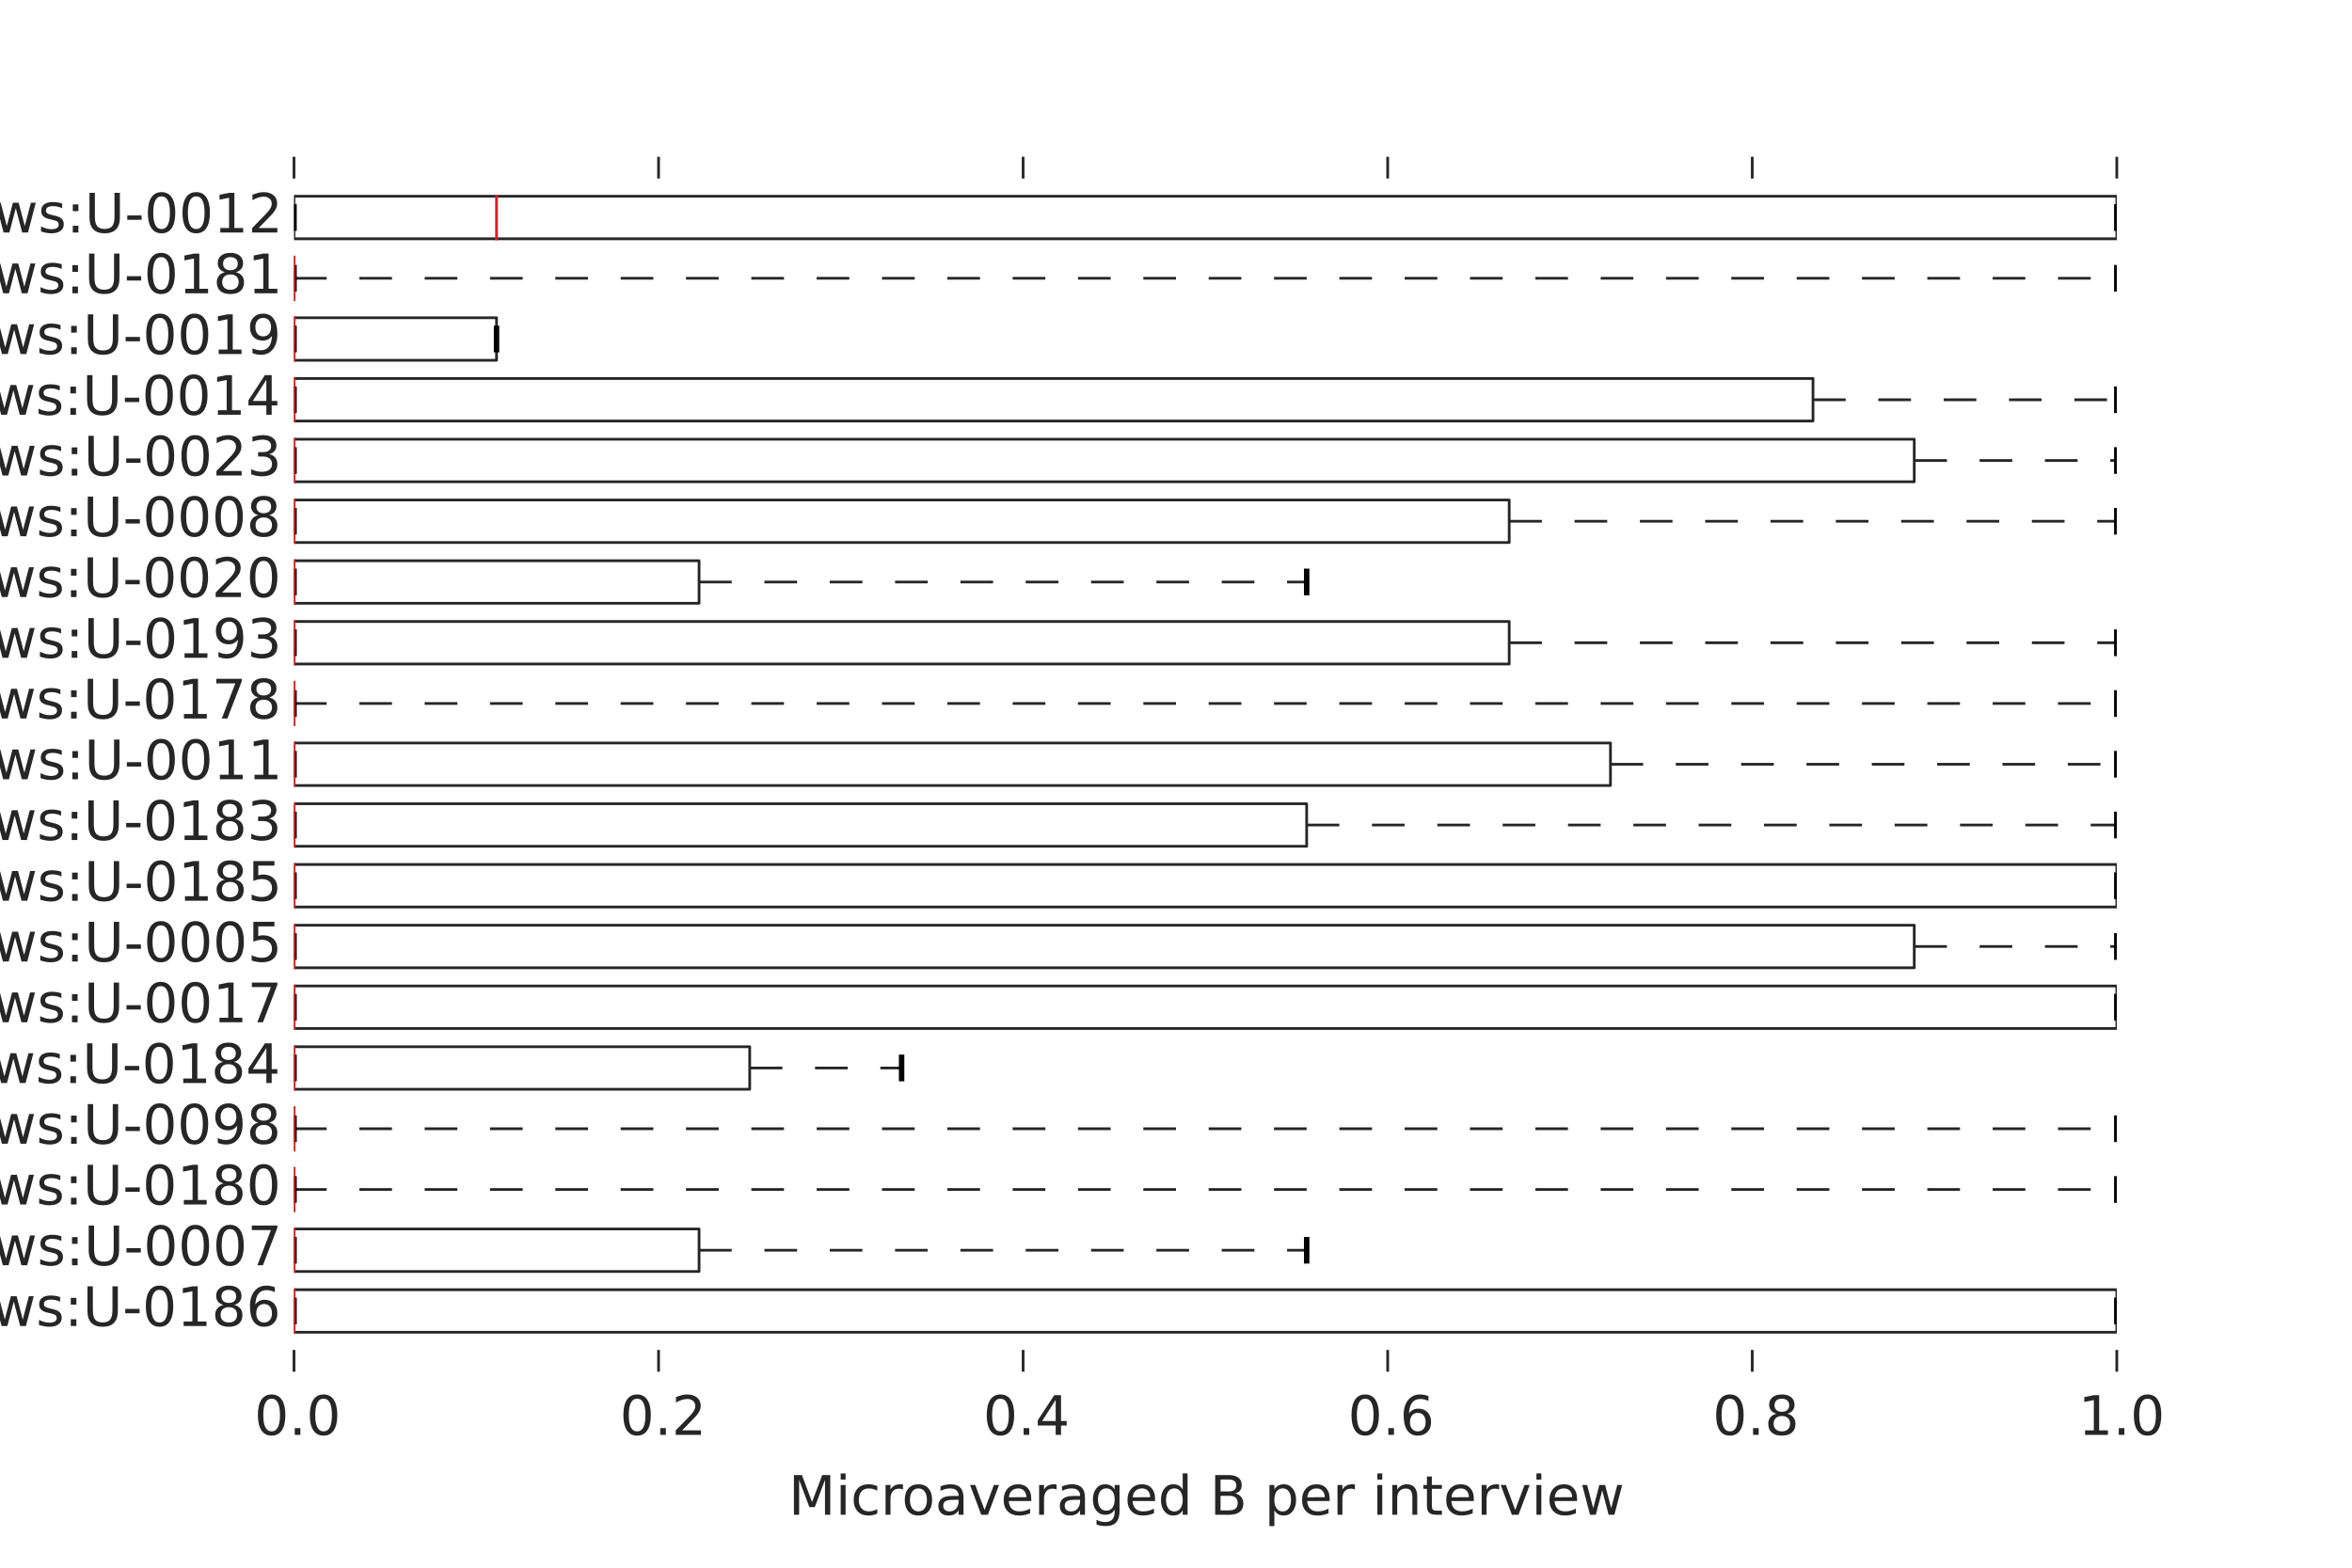 <?xml version="1.0" encoding="utf-8" standalone="no"?>
<!DOCTYPE svg PUBLIC "-//W3C//DTD SVG 1.1//EN"
  "http://www.w3.org/Graphics/SVG/1.1/DTD/svg11.dtd">
<!-- Created with matplotlib (http://matplotlib.org/) -->
<svg height="288pt" version="1.1" viewBox="0 0 432 288" width="432pt" xmlns="http://www.w3.org/2000/svg" xmlns:xlink="http://www.w3.org/1999/xlink">
 <defs>
  <style type="text/css">
*{stroke-linecap:butt;stroke-linejoin:round;}
  </style>
 </defs>
 <g id="figure_1">
  <g id="patch_1">
   <path d="
M0 288
L432 288
L432 0
L0 0
z
" style="fill:#ffffff;"/>
  </g>
  <g id="axes_1">
   <g id="patch_2">
    <path d="
M54 252
L388.8 252
L388.8 28.8
L54 28.8
z
" style="fill:#ffffff;"/>
   </g>
   <g id="line2d_1">
    <path clip-path="url(#p124b8dd147)" d="
M54 244.746
L54 236.934
L388.8 236.934
L388.8 244.746
L54 244.746" style="fill:none;stroke:#262626;stroke-linecap:square;stroke-width:0.5;"/>
   </g>
   <g id="line2d_2">
    <path clip-path="url(#p124b8dd147)" d="
M54 240.84
L54 240.84" style="fill:none;stroke:#262626;stroke-dasharray:6,6;stroke-dashoffset:0.0;stroke-width:0.5;"/>
   </g>
   <g id="line2d_3">
    <path clip-path="url(#p124b8dd147)" d="
M388.8 240.84
L388.8 240.84" style="fill:none;stroke:#262626;stroke-dasharray:6,6;stroke-dashoffset:0.0;stroke-width:0.5;"/>
   </g>
   <g id="line2d_4">
    <path clip-path="url(#p124b8dd147)" d="
M54 242.793
L54 238.887" style="fill:none;stroke:#000000;stroke-linecap:square;"/>
   </g>
   <g id="line2d_5">
    <path clip-path="url(#p124b8dd147)" d="
M388.8 242.793
L388.8 238.887" style="fill:none;stroke:#000000;stroke-linecap:square;"/>
   </g>
   <g id="line2d_6">
    <path clip-path="url(#p124b8dd147)" d="
M54 244.746
L54 236.934" style="fill:none;stroke:#e41a1c;stroke-linecap:square;stroke-width:0.5;"/>
   </g>
   <g id="line2d_7">
    <path clip-path="url(#p124b8dd147)" d="
M54 233.586
L54 225.774
L128.4 225.774
L128.4 233.586
L54 233.586" style="fill:none;stroke:#262626;stroke-linecap:square;stroke-width:0.5;"/>
   </g>
   <g id="line2d_8">
    <path clip-path="url(#p124b8dd147)" d="
M54 229.68
L54 229.68" style="fill:none;stroke:#262626;stroke-dasharray:6,6;stroke-dashoffset:0.0;stroke-width:0.5;"/>
   </g>
   <g id="line2d_9">
    <path clip-path="url(#p124b8dd147)" d="
M128.4 229.68
L240 229.68" style="fill:none;stroke:#262626;stroke-dasharray:6,6;stroke-dashoffset:0.0;stroke-width:0.5;"/>
   </g>
   <g id="line2d_10">
    <path clip-path="url(#p124b8dd147)" d="
M54 231.633
L54 227.727" style="fill:none;stroke:#000000;stroke-linecap:square;"/>
   </g>
   <g id="line2d_11">
    <path clip-path="url(#p124b8dd147)" d="
M240 231.633
L240 227.727" style="fill:none;stroke:#000000;stroke-linecap:square;"/>
   </g>
   <g id="line2d_12">
    <path clip-path="url(#p124b8dd147)" d="
M54 233.586
L54 225.774" style="fill:none;stroke:#e41a1c;stroke-linecap:square;stroke-width:0.5;"/>
   </g>
   <g id="line2d_13">
    <path clip-path="url(#p124b8dd147)" d="
M54 222.426
L54 214.614
L54 214.614
L54 222.426
L54 222.426" style="fill:none;stroke:#262626;stroke-linecap:square;stroke-width:0.5;"/>
   </g>
   <g id="line2d_14">
    <path clip-path="url(#p124b8dd147)" d="
M54 218.52
L54 218.52" style="fill:none;stroke:#262626;stroke-dasharray:6,6;stroke-dashoffset:0.0;stroke-width:0.5;"/>
   </g>
   <g id="line2d_15">
    <path clip-path="url(#p124b8dd147)" d="
M54 218.52
L388.8 218.52" style="fill:none;stroke:#262626;stroke-dasharray:6,6;stroke-dashoffset:0.0;stroke-width:0.5;"/>
   </g>
   <g id="line2d_16">
    <path clip-path="url(#p124b8dd147)" d="
M54 220.473
L54 216.567" style="fill:none;stroke:#000000;stroke-linecap:square;"/>
   </g>
   <g id="line2d_17">
    <path clip-path="url(#p124b8dd147)" d="
M388.8 220.473
L388.8 216.567" style="fill:none;stroke:#000000;stroke-linecap:square;"/>
   </g>
   <g id="line2d_18">
    <path clip-path="url(#p124b8dd147)" d="
M54 222.426
L54 214.614" style="fill:none;stroke:#e41a1c;stroke-linecap:square;stroke-width:0.5;"/>
   </g>
   <g id="line2d_19">
    <path clip-path="url(#p124b8dd147)" d="
M54 211.266
L54 203.454
L54 203.454
L54 211.266
L54 211.266" style="fill:none;stroke:#262626;stroke-linecap:square;stroke-width:0.5;"/>
   </g>
   <g id="line2d_20">
    <path clip-path="url(#p124b8dd147)" d="
M54 207.36
L54 207.36" style="fill:none;stroke:#262626;stroke-dasharray:6,6;stroke-dashoffset:0.0;stroke-width:0.5;"/>
   </g>
   <g id="line2d_21">
    <path clip-path="url(#p124b8dd147)" d="
M54 207.36
L388.8 207.36" style="fill:none;stroke:#262626;stroke-dasharray:6,6;stroke-dashoffset:0.0;stroke-width:0.5;"/>
   </g>
   <g id="line2d_22">
    <path clip-path="url(#p124b8dd147)" d="
M54 209.313
L54 205.407" style="fill:none;stroke:#000000;stroke-linecap:square;"/>
   </g>
   <g id="line2d_23">
    <path clip-path="url(#p124b8dd147)" d="
M388.8 209.313
L388.8 205.407" style="fill:none;stroke:#000000;stroke-linecap:square;"/>
   </g>
   <g id="line2d_24">
    <path clip-path="url(#p124b8dd147)" d="
M54 211.266
L54 203.454" style="fill:none;stroke:#e41a1c;stroke-linecap:square;stroke-width:0.5;"/>
   </g>
   <g id="line2d_25">
    <path clip-path="url(#p124b8dd147)" d="
M54 200.106
L54 192.294
L137.7 192.294
L137.7 200.106
L54 200.106" style="fill:none;stroke:#262626;stroke-linecap:square;stroke-width:0.5;"/>
   </g>
   <g id="line2d_26">
    <path clip-path="url(#p124b8dd147)" d="
M54 196.2
L54 196.2" style="fill:none;stroke:#262626;stroke-dasharray:6,6;stroke-dashoffset:0.0;stroke-width:0.5;"/>
   </g>
   <g id="line2d_27">
    <path clip-path="url(#p124b8dd147)" d="
M137.7 196.2
L165.6 196.2" style="fill:none;stroke:#262626;stroke-dasharray:6,6;stroke-dashoffset:0.0;stroke-width:0.5;"/>
   </g>
   <g id="line2d_28">
    <path clip-path="url(#p124b8dd147)" d="
M54 198.153
L54 194.247" style="fill:none;stroke:#000000;stroke-linecap:square;"/>
   </g>
   <g id="line2d_29">
    <path clip-path="url(#p124b8dd147)" d="
M165.6 198.153
L165.6 194.247" style="fill:none;stroke:#000000;stroke-linecap:square;"/>
   </g>
   <g id="line2d_30">
    <path clip-path="url(#p124b8dd147)" d="
M54 200.106
L54 192.294" style="fill:none;stroke:#e41a1c;stroke-linecap:square;stroke-width:0.5;"/>
   </g>
   <g id="line2d_31">
    <path clip-path="url(#p124b8dd147)" d="
M54 188.946
L54 181.134
L388.8 181.134
L388.8 188.946
L54 188.946" style="fill:none;stroke:#262626;stroke-linecap:square;stroke-width:0.5;"/>
   </g>
   <g id="line2d_32">
    <path clip-path="url(#p124b8dd147)" d="
M54 185.04
L54 185.04" style="fill:none;stroke:#262626;stroke-dasharray:6,6;stroke-dashoffset:0.0;stroke-width:0.5;"/>
   </g>
   <g id="line2d_33">
    <path clip-path="url(#p124b8dd147)" d="
M388.8 185.04
L388.8 185.04" style="fill:none;stroke:#262626;stroke-dasharray:6,6;stroke-dashoffset:0.0;stroke-width:0.5;"/>
   </g>
   <g id="line2d_34">
    <path clip-path="url(#p124b8dd147)" d="
M54 186.993
L54 183.087" style="fill:none;stroke:#000000;stroke-linecap:square;"/>
   </g>
   <g id="line2d_35">
    <path clip-path="url(#p124b8dd147)" d="
M388.8 186.993
L388.8 183.087" style="fill:none;stroke:#000000;stroke-linecap:square;"/>
   </g>
   <g id="line2d_36">
    <path clip-path="url(#p124b8dd147)" d="
M54 188.946
L54 181.134" style="fill:none;stroke:#e41a1c;stroke-linecap:square;stroke-width:0.5;"/>
   </g>
   <g id="line2d_37">
    <path clip-path="url(#p124b8dd147)" d="
M54 177.786
L54 169.974
L351.6 169.974
L351.6 177.786
L54 177.786" style="fill:none;stroke:#262626;stroke-linecap:square;stroke-width:0.5;"/>
   </g>
   <g id="line2d_38">
    <path clip-path="url(#p124b8dd147)" d="
M54 173.88
L54 173.88" style="fill:none;stroke:#262626;stroke-dasharray:6,6;stroke-dashoffset:0.0;stroke-width:0.5;"/>
   </g>
   <g id="line2d_39">
    <path clip-path="url(#p124b8dd147)" d="
M351.6 173.88
L388.8 173.88" style="fill:none;stroke:#262626;stroke-dasharray:6,6;stroke-dashoffset:0.0;stroke-width:0.5;"/>
   </g>
   <g id="line2d_40">
    <path clip-path="url(#p124b8dd147)" d="
M54 175.833
L54 171.927" style="fill:none;stroke:#000000;stroke-linecap:square;"/>
   </g>
   <g id="line2d_41">
    <path clip-path="url(#p124b8dd147)" d="
M388.8 175.833
L388.8 171.927" style="fill:none;stroke:#000000;stroke-linecap:square;"/>
   </g>
   <g id="line2d_42">
    <path clip-path="url(#p124b8dd147)" d="
M54 177.786
L54 169.974" style="fill:none;stroke:#e41a1c;stroke-linecap:square;stroke-width:0.5;"/>
   </g>
   <g id="line2d_43">
    <path clip-path="url(#p124b8dd147)" d="
M54 166.626
L54 158.814
L388.8 158.814
L388.8 166.626
L54 166.626" style="fill:none;stroke:#262626;stroke-linecap:square;stroke-width:0.5;"/>
   </g>
   <g id="line2d_44">
    <path clip-path="url(#p124b8dd147)" d="
M54 162.72
L54 162.72" style="fill:none;stroke:#262626;stroke-dasharray:6,6;stroke-dashoffset:0.0;stroke-width:0.5;"/>
   </g>
   <g id="line2d_45">
    <path clip-path="url(#p124b8dd147)" d="
M388.8 162.72
L388.8 162.72" style="fill:none;stroke:#262626;stroke-dasharray:6,6;stroke-dashoffset:0.0;stroke-width:0.5;"/>
   </g>
   <g id="line2d_46">
    <path clip-path="url(#p124b8dd147)" d="
M54 164.673
L54 160.767" style="fill:none;stroke:#000000;stroke-linecap:square;"/>
   </g>
   <g id="line2d_47">
    <path clip-path="url(#p124b8dd147)" d="
M388.8 164.673
L388.8 160.767" style="fill:none;stroke:#000000;stroke-linecap:square;"/>
   </g>
   <g id="line2d_48">
    <path clip-path="url(#p124b8dd147)" d="
M54 166.626
L54 158.814" style="fill:none;stroke:#e41a1c;stroke-linecap:square;stroke-width:0.5;"/>
   </g>
   <g id="line2d_49">
    <path clip-path="url(#p124b8dd147)" d="
M54 155.466
L54 147.654
L240 147.654
L240 155.466
L54 155.466" style="fill:none;stroke:#262626;stroke-linecap:square;stroke-width:0.5;"/>
   </g>
   <g id="line2d_50">
    <path clip-path="url(#p124b8dd147)" d="
M54 151.56
L54 151.56" style="fill:none;stroke:#262626;stroke-dasharray:6,6;stroke-dashoffset:0.0;stroke-width:0.5;"/>
   </g>
   <g id="line2d_51">
    <path clip-path="url(#p124b8dd147)" d="
M240 151.56
L388.8 151.56" style="fill:none;stroke:#262626;stroke-dasharray:6,6;stroke-dashoffset:0.0;stroke-width:0.5;"/>
   </g>
   <g id="line2d_52">
    <path clip-path="url(#p124b8dd147)" d="
M54 153.513
L54 149.607" style="fill:none;stroke:#000000;stroke-linecap:square;"/>
   </g>
   <g id="line2d_53">
    <path clip-path="url(#p124b8dd147)" d="
M388.8 153.513
L388.8 149.607" style="fill:none;stroke:#000000;stroke-linecap:square;"/>
   </g>
   <g id="line2d_54">
    <path clip-path="url(#p124b8dd147)" d="
M54 155.466
L54 147.654" style="fill:none;stroke:#e41a1c;stroke-linecap:square;stroke-width:0.5;"/>
   </g>
   <g id="line2d_55">
    <path clip-path="url(#p124b8dd147)" d="
M54 144.306
L54 136.494
L295.8 136.494
L295.8 144.306
L54 144.306" style="fill:none;stroke:#262626;stroke-linecap:square;stroke-width:0.5;"/>
   </g>
   <g id="line2d_56">
    <path clip-path="url(#p124b8dd147)" d="
M54 140.4
L54 140.4" style="fill:none;stroke:#262626;stroke-dasharray:6,6;stroke-dashoffset:0.0;stroke-width:0.5;"/>
   </g>
   <g id="line2d_57">
    <path clip-path="url(#p124b8dd147)" d="
M295.8 140.4
L388.8 140.4" style="fill:none;stroke:#262626;stroke-dasharray:6,6;stroke-dashoffset:0.0;stroke-width:0.5;"/>
   </g>
   <g id="line2d_58">
    <path clip-path="url(#p124b8dd147)" d="
M54 142.353
L54 138.447" style="fill:none;stroke:#000000;stroke-linecap:square;"/>
   </g>
   <g id="line2d_59">
    <path clip-path="url(#p124b8dd147)" d="
M388.8 142.353
L388.8 138.447" style="fill:none;stroke:#000000;stroke-linecap:square;"/>
   </g>
   <g id="line2d_60">
    <path clip-path="url(#p124b8dd147)" d="
M54 144.306
L54 136.494" style="fill:none;stroke:#e41a1c;stroke-linecap:square;stroke-width:0.5;"/>
   </g>
   <g id="line2d_61">
    <path clip-path="url(#p124b8dd147)" d="
M54 133.146
L54 125.334
L54 125.334
L54 133.146
L54 133.146" style="fill:none;stroke:#262626;stroke-linecap:square;stroke-width:0.5;"/>
   </g>
   <g id="line2d_62">
    <path clip-path="url(#p124b8dd147)" d="
M54 129.24
L54 129.24" style="fill:none;stroke:#262626;stroke-dasharray:6,6;stroke-dashoffset:0.0;stroke-width:0.5;"/>
   </g>
   <g id="line2d_63">
    <path clip-path="url(#p124b8dd147)" d="
M54 129.24
L388.8 129.24" style="fill:none;stroke:#262626;stroke-dasharray:6,6;stroke-dashoffset:0.0;stroke-width:0.5;"/>
   </g>
   <g id="line2d_64">
    <path clip-path="url(#p124b8dd147)" d="
M54 131.193
L54 127.287" style="fill:none;stroke:#000000;stroke-linecap:square;"/>
   </g>
   <g id="line2d_65">
    <path clip-path="url(#p124b8dd147)" d="
M388.8 131.193
L388.8 127.287" style="fill:none;stroke:#000000;stroke-linecap:square;"/>
   </g>
   <g id="line2d_66">
    <path clip-path="url(#p124b8dd147)" d="
M54 133.146
L54 125.334" style="fill:none;stroke:#e41a1c;stroke-linecap:square;stroke-width:0.5;"/>
   </g>
   <g id="line2d_67">
    <path clip-path="url(#p124b8dd147)" d="
M54 121.986
L54 114.174
L277.2 114.174
L277.2 121.986
L54 121.986" style="fill:none;stroke:#262626;stroke-linecap:square;stroke-width:0.5;"/>
   </g>
   <g id="line2d_68">
    <path clip-path="url(#p124b8dd147)" d="
M54 118.08
L54 118.08" style="fill:none;stroke:#262626;stroke-dasharray:6,6;stroke-dashoffset:0.0;stroke-width:0.5;"/>
   </g>
   <g id="line2d_69">
    <path clip-path="url(#p124b8dd147)" d="
M277.2 118.08
L388.8 118.08" style="fill:none;stroke:#262626;stroke-dasharray:6,6;stroke-dashoffset:0.0;stroke-width:0.5;"/>
   </g>
   <g id="line2d_70">
    <path clip-path="url(#p124b8dd147)" d="
M54 120.033
L54 116.127" style="fill:none;stroke:#000000;stroke-linecap:square;"/>
   </g>
   <g id="line2d_71">
    <path clip-path="url(#p124b8dd147)" d="
M388.8 120.033
L388.8 116.127" style="fill:none;stroke:#000000;stroke-linecap:square;"/>
   </g>
   <g id="line2d_72">
    <path clip-path="url(#p124b8dd147)" d="
M54 121.986
L54 114.174" style="fill:none;stroke:#e41a1c;stroke-linecap:square;stroke-width:0.5;"/>
   </g>
   <g id="line2d_73">
    <path clip-path="url(#p124b8dd147)" d="
M54 110.826
L54 103.014
L128.4 103.014
L128.4 110.826
L54 110.826" style="fill:none;stroke:#262626;stroke-linecap:square;stroke-width:0.5;"/>
   </g>
   <g id="line2d_74">
    <path clip-path="url(#p124b8dd147)" d="
M54 106.92
L54 106.92" style="fill:none;stroke:#262626;stroke-dasharray:6,6;stroke-dashoffset:0.0;stroke-width:0.5;"/>
   </g>
   <g id="line2d_75">
    <path clip-path="url(#p124b8dd147)" d="
M128.4 106.92
L240 106.92" style="fill:none;stroke:#262626;stroke-dasharray:6,6;stroke-dashoffset:0.0;stroke-width:0.5;"/>
   </g>
   <g id="line2d_76">
    <path clip-path="url(#p124b8dd147)" d="
M54 108.873
L54 104.967" style="fill:none;stroke:#000000;stroke-linecap:square;"/>
   </g>
   <g id="line2d_77">
    <path clip-path="url(#p124b8dd147)" d="
M240 108.873
L240 104.967" style="fill:none;stroke:#000000;stroke-linecap:square;"/>
   </g>
   <g id="line2d_78">
    <path clip-path="url(#p124b8dd147)" d="
M54 110.826
L54 103.014" style="fill:none;stroke:#e41a1c;stroke-linecap:square;stroke-width:0.5;"/>
   </g>
   <g id="line2d_79">
    <path clip-path="url(#p124b8dd147)" d="
M54 99.666
L54 91.854
L277.2 91.854
L277.2 99.666
L54 99.666" style="fill:none;stroke:#262626;stroke-linecap:square;stroke-width:0.5;"/>
   </g>
   <g id="line2d_80">
    <path clip-path="url(#p124b8dd147)" d="
M54 95.76
L54 95.76" style="fill:none;stroke:#262626;stroke-dasharray:6,6;stroke-dashoffset:0.0;stroke-width:0.5;"/>
   </g>
   <g id="line2d_81">
    <path clip-path="url(#p124b8dd147)" d="
M277.2 95.76
L388.8 95.76" style="fill:none;stroke:#262626;stroke-dasharray:6,6;stroke-dashoffset:0.0;stroke-width:0.5;"/>
   </g>
   <g id="line2d_82">
    <path clip-path="url(#p124b8dd147)" d="
M54 97.713
L54 93.807" style="fill:none;stroke:#000000;stroke-linecap:square;"/>
   </g>
   <g id="line2d_83">
    <path clip-path="url(#p124b8dd147)" d="
M388.8 97.713
L388.8 93.807" style="fill:none;stroke:#000000;stroke-linecap:square;"/>
   </g>
   <g id="line2d_84">
    <path clip-path="url(#p124b8dd147)" d="
M54 99.666
L54 91.854" style="fill:none;stroke:#e41a1c;stroke-linecap:square;stroke-width:0.5;"/>
   </g>
   <g id="line2d_85">
    <path clip-path="url(#p124b8dd147)" d="
M54 88.506
L54 80.694
L351.6 80.694
L351.6 88.506
L54 88.506" style="fill:none;stroke:#262626;stroke-linecap:square;stroke-width:0.5;"/>
   </g>
   <g id="line2d_86">
    <path clip-path="url(#p124b8dd147)" d="
M54 84.6
L54 84.6" style="fill:none;stroke:#262626;stroke-dasharray:6,6;stroke-dashoffset:0.0;stroke-width:0.5;"/>
   </g>
   <g id="line2d_87">
    <path clip-path="url(#p124b8dd147)" d="
M351.6 84.6
L388.8 84.6" style="fill:none;stroke:#262626;stroke-dasharray:6,6;stroke-dashoffset:0.0;stroke-width:0.5;"/>
   </g>
   <g id="line2d_88">
    <path clip-path="url(#p124b8dd147)" d="
M54 86.553
L54 82.647" style="fill:none;stroke:#000000;stroke-linecap:square;"/>
   </g>
   <g id="line2d_89">
    <path clip-path="url(#p124b8dd147)" d="
M388.8 86.553
L388.8 82.647" style="fill:none;stroke:#000000;stroke-linecap:square;"/>
   </g>
   <g id="line2d_90">
    <path clip-path="url(#p124b8dd147)" d="
M54 88.506
L54 80.694" style="fill:none;stroke:#e41a1c;stroke-linecap:square;stroke-width:0.5;"/>
   </g>
   <g id="line2d_91">
    <path clip-path="url(#p124b8dd147)" d="
M54 77.346
L54 69.534
L333 69.534
L333 77.346
L54 77.346" style="fill:none;stroke:#262626;stroke-linecap:square;stroke-width:0.5;"/>
   </g>
   <g id="line2d_92">
    <path clip-path="url(#p124b8dd147)" d="
M54 73.44
L54 73.44" style="fill:none;stroke:#262626;stroke-dasharray:6,6;stroke-dashoffset:0.0;stroke-width:0.5;"/>
   </g>
   <g id="line2d_93">
    <path clip-path="url(#p124b8dd147)" d="
M333 73.44
L388.8 73.44" style="fill:none;stroke:#262626;stroke-dasharray:6,6;stroke-dashoffset:0.0;stroke-width:0.5;"/>
   </g>
   <g id="line2d_94">
    <path clip-path="url(#p124b8dd147)" d="
M54 75.393
L54 71.487" style="fill:none;stroke:#000000;stroke-linecap:square;"/>
   </g>
   <g id="line2d_95">
    <path clip-path="url(#p124b8dd147)" d="
M388.8 75.393
L388.8 71.487" style="fill:none;stroke:#000000;stroke-linecap:square;"/>
   </g>
   <g id="line2d_96">
    <path clip-path="url(#p124b8dd147)" d="
M54 77.346
L54 69.534" style="fill:none;stroke:#e41a1c;stroke-linecap:square;stroke-width:0.5;"/>
   </g>
   <g id="line2d_97">
    <path clip-path="url(#p124b8dd147)" d="
M54 66.186
L54 58.374
L91.2 58.374
L91.2 66.186
L54 66.186" style="fill:none;stroke:#262626;stroke-linecap:square;stroke-width:0.5;"/>
   </g>
   <g id="line2d_98">
    <path clip-path="url(#p124b8dd147)" d="
M54 62.28
L54 62.28" style="fill:none;stroke:#262626;stroke-dasharray:6,6;stroke-dashoffset:0.0;stroke-width:0.5;"/>
   </g>
   <g id="line2d_99">
    <path clip-path="url(#p124b8dd147)" d="
M91.2 62.28
L91.2 62.28" style="fill:none;stroke:#262626;stroke-dasharray:6,6;stroke-dashoffset:0.0;stroke-width:0.5;"/>
   </g>
   <g id="line2d_100">
    <path clip-path="url(#p124b8dd147)" d="
M54 64.233
L54 60.327" style="fill:none;stroke:#000000;stroke-linecap:square;"/>
   </g>
   <g id="line2d_101">
    <path clip-path="url(#p124b8dd147)" d="
M91.2 64.233
L91.2 60.327" style="fill:none;stroke:#000000;stroke-linecap:square;"/>
   </g>
   <g id="line2d_102">
    <path clip-path="url(#p124b8dd147)" d="
M54 66.186
L54 58.374" style="fill:none;stroke:#e41a1c;stroke-linecap:square;stroke-width:0.5;"/>
   </g>
   <g id="line2d_103">
    <path clip-path="url(#p124b8dd147)" d="
M54 55.026
L54 47.214
L54 47.214
L54 55.026
L54 55.026" style="fill:none;stroke:#262626;stroke-linecap:square;stroke-width:0.5;"/>
   </g>
   <g id="line2d_104">
    <path clip-path="url(#p124b8dd147)" d="
M54 51.12
L54 51.12" style="fill:none;stroke:#262626;stroke-dasharray:6,6;stroke-dashoffset:0.0;stroke-width:0.5;"/>
   </g>
   <g id="line2d_105">
    <path clip-path="url(#p124b8dd147)" d="
M54 51.12
L388.8 51.12" style="fill:none;stroke:#262626;stroke-dasharray:6,6;stroke-dashoffset:0.0;stroke-width:0.5;"/>
   </g>
   <g id="line2d_106">
    <path clip-path="url(#p124b8dd147)" d="
M54 53.073
L54 49.167" style="fill:none;stroke:#000000;stroke-linecap:square;"/>
   </g>
   <g id="line2d_107">
    <path clip-path="url(#p124b8dd147)" d="
M388.8 53.073
L388.8 49.167" style="fill:none;stroke:#000000;stroke-linecap:square;"/>
   </g>
   <g id="line2d_108">
    <path clip-path="url(#p124b8dd147)" d="
M54 55.026
L54 47.214" style="fill:none;stroke:#e41a1c;stroke-linecap:square;stroke-width:0.5;"/>
   </g>
   <g id="line2d_109">
    <path clip-path="url(#p124b8dd147)" d="
M54 43.866
L54 36.054
L388.8 36.054
L388.8 43.866
L54 43.866" style="fill:none;stroke:#262626;stroke-linecap:square;stroke-width:0.5;"/>
   </g>
   <g id="line2d_110">
    <path clip-path="url(#p124b8dd147)" d="
M54 39.96
L54 39.96" style="fill:none;stroke:#262626;stroke-dasharray:6,6;stroke-dashoffset:0.0;stroke-width:0.5;"/>
   </g>
   <g id="line2d_111">
    <path clip-path="url(#p124b8dd147)" d="
M388.8 39.96
L388.8 39.96" style="fill:none;stroke:#262626;stroke-dasharray:6,6;stroke-dashoffset:0.0;stroke-width:0.5;"/>
   </g>
   <g id="line2d_112">
    <path clip-path="url(#p124b8dd147)" d="
M54 41.913
L54 38.007" style="fill:none;stroke:#000000;stroke-linecap:square;"/>
   </g>
   <g id="line2d_113">
    <path clip-path="url(#p124b8dd147)" d="
M388.8 41.913
L388.8 38.007" style="fill:none;stroke:#000000;stroke-linecap:square;"/>
   </g>
   <g id="line2d_114">
    <path clip-path="url(#p124b8dd147)" d="
M91.2 43.866
L91.2 36.054" style="fill:none;stroke:#e41a1c;stroke-linecap:square;stroke-width:0.5;"/>
   </g>
   <g id="matplotlib.axis_1">
    <g id="xtick_1">
     <g id="line2d_115">
      <defs>
       <path d="
M0 0
L0 -4" id="m51f51a7308" style="stroke:#262626;stroke-width:0.5;"/>
      </defs>
      <g>
       <use style="fill:#262626;stroke:#262626;stroke-width:0.5;" x="54.0" xlink:href="#m51f51a7308" y="252.0"/>
      </g>
     </g>
     <g id="line2d_116">
      <defs>
       <path d="
M0 0
L0 4" id="m8f8b9df92f" style="stroke:#262626;stroke-width:0.5;"/>
      </defs>
      <g>
       <use style="fill:#262626;stroke:#262626;stroke-width:0.5;" x="54.0" xlink:href="#m8f8b9df92f" y="28.8"/>
      </g>
     </g>
     <g id="text_1">
      <!-- 0.0 -->
      <defs>
       <path d="
M10.688 12.406
L21 12.406
L21 0
L10.688 0
z
" id="BitstreamVeraSans-Roman-2e"/>
       <path d="
M31.781 66.406
Q24.172 66.406 20.328 58.906
Q16.5 51.422 16.5 36.375
Q16.5 21.391 20.328 13.891
Q24.172 6.391 31.781 6.391
Q39.453 6.391 43.281 13.891
Q47.125 21.391 47.125 36.375
Q47.125 51.422 43.281 58.906
Q39.453 66.406 31.781 66.406
M31.781 74.219
Q44.047 74.219 50.516 64.516
Q56.984 54.828 56.984 36.375
Q56.984 17.969 50.516 8.266
Q44.047 -1.422 31.781 -1.422
Q19.531 -1.422 13.062 8.266
Q6.594 17.969 6.594 36.375
Q6.594 54.828 13.062 64.516
Q19.531 74.219 31.781 74.219" id="BitstreamVeraSans-Roman-30"/>
      </defs>
      <g style="fill:#262626;" transform="translate(46.71 263.598)scale(0.1 -0.1)">
       <use xlink:href="#BitstreamVeraSans-Roman-30"/>
       <use x="63.623" xlink:href="#BitstreamVeraSans-Roman-2e"/>
       <use x="95.41" xlink:href="#BitstreamVeraSans-Roman-30"/>
      </g>
     </g>
    </g>
    <g id="xtick_2">
     <g id="line2d_117">
      <g>
       <use style="fill:#262626;stroke:#262626;stroke-width:0.5;" x="120.96" xlink:href="#m51f51a7308" y="252.0"/>
      </g>
     </g>
     <g id="line2d_118">
      <g>
       <use style="fill:#262626;stroke:#262626;stroke-width:0.5;" x="120.96" xlink:href="#m8f8b9df92f" y="28.8"/>
      </g>
     </g>
     <g id="text_2">
      <!-- 0.2 -->
      <defs>
       <path d="
M19.188 8.297
L53.609 8.297
L53.609 0
L7.328 0
L7.328 8.297
Q12.938 14.109 22.625 23.891
Q32.328 33.688 34.812 36.531
Q39.547 41.844 41.422 45.531
Q43.312 49.219 43.312 52.781
Q43.312 58.594 39.234 62.25
Q35.156 65.922 28.609 65.922
Q23.969 65.922 18.812 64.312
Q13.672 62.703 7.812 59.422
L7.812 69.391
Q13.766 71.781 18.938 73
Q24.125 74.219 28.422 74.219
Q39.75 74.219 46.484 68.547
Q53.219 62.891 53.219 53.422
Q53.219 48.922 51.531 44.891
Q49.859 40.875 45.406 35.406
Q44.188 33.984 37.641 27.219
Q31.109 20.453 19.188 8.297" id="BitstreamVeraSans-Roman-32"/>
      </defs>
      <g style="fill:#262626;" transform="translate(113.839 263.598)scale(0.1 -0.1)">
       <use xlink:href="#BitstreamVeraSans-Roman-30"/>
       <use x="63.623" xlink:href="#BitstreamVeraSans-Roman-2e"/>
       <use x="95.41" xlink:href="#BitstreamVeraSans-Roman-32"/>
      </g>
     </g>
    </g>
    <g id="xtick_3">
     <g id="line2d_119">
      <g>
       <use style="fill:#262626;stroke:#262626;stroke-width:0.5;" x="187.92" xlink:href="#m51f51a7308" y="252.0"/>
      </g>
     </g>
     <g id="line2d_120">
      <g>
       <use style="fill:#262626;stroke:#262626;stroke-width:0.5;" x="187.92" xlink:href="#m8f8b9df92f" y="28.8"/>
      </g>
     </g>
     <g id="text_3">
      <!-- 0.4 -->
      <defs>
       <path d="
M37.797 64.312
L12.891 25.391
L37.797 25.391
z

M35.203 72.906
L47.609 72.906
L47.609 25.391
L58.016 25.391
L58.016 17.188
L47.609 17.188
L47.609 0
L37.797 0
L37.797 17.188
L4.891 17.188
L4.891 26.703
z
" id="BitstreamVeraSans-Roman-34"/>
      </defs>
      <g style="fill:#262626;" transform="translate(180.579 263.598)scale(0.1 -0.1)">
       <use xlink:href="#BitstreamVeraSans-Roman-30"/>
       <use x="63.623" xlink:href="#BitstreamVeraSans-Roman-2e"/>
       <use x="95.41" xlink:href="#BitstreamVeraSans-Roman-34"/>
      </g>
     </g>
    </g>
    <g id="xtick_4">
     <g id="line2d_121">
      <g>
       <use style="fill:#262626;stroke:#262626;stroke-width:0.5;" x="254.88" xlink:href="#m51f51a7308" y="252.0"/>
      </g>
     </g>
     <g id="line2d_122">
      <g>
       <use style="fill:#262626;stroke:#262626;stroke-width:0.5;" x="254.88" xlink:href="#m8f8b9df92f" y="28.8"/>
      </g>
     </g>
     <g id="text_4">
      <!-- 0.6 -->
      <defs>
       <path d="
M33.016 40.375
Q26.375 40.375 22.484 35.828
Q18.609 31.297 18.609 23.391
Q18.609 15.531 22.484 10.953
Q26.375 6.391 33.016 6.391
Q39.656 6.391 43.531 10.953
Q47.406 15.531 47.406 23.391
Q47.406 31.297 43.531 35.828
Q39.656 40.375 33.016 40.375
M52.594 71.297
L52.594 62.312
Q48.875 64.062 45.094 64.984
Q41.312 65.922 37.594 65.922
Q27.828 65.922 22.672 59.328
Q17.531 52.734 16.797 39.406
Q19.672 43.656 24.016 45.922
Q28.375 48.188 33.594 48.188
Q44.578 48.188 50.953 41.516
Q57.328 34.859 57.328 23.391
Q57.328 12.156 50.688 5.359
Q44.047 -1.422 33.016 -1.422
Q20.359 -1.422 13.672 8.266
Q6.984 17.969 6.984 36.375
Q6.984 53.656 15.188 63.938
Q23.391 74.219 37.203 74.219
Q40.922 74.219 44.703 73.484
Q48.484 72.75 52.594 71.297" id="BitstreamVeraSans-Roman-36"/>
      </defs>
      <g style="fill:#262626;" transform="translate(247.573 263.598)scale(0.1 -0.1)">
       <use xlink:href="#BitstreamVeraSans-Roman-30"/>
       <use x="63.623" xlink:href="#BitstreamVeraSans-Roman-2e"/>
       <use x="95.41" xlink:href="#BitstreamVeraSans-Roman-36"/>
      </g>
     </g>
    </g>
    <g id="xtick_5">
     <g id="line2d_123">
      <g>
       <use style="fill:#262626;stroke:#262626;stroke-width:0.5;" x="321.84" xlink:href="#m51f51a7308" y="252.0"/>
      </g>
     </g>
     <g id="line2d_124">
      <g>
       <use style="fill:#262626;stroke:#262626;stroke-width:0.5;" x="321.84" xlink:href="#m8f8b9df92f" y="28.8"/>
      </g>
     </g>
     <g id="text_5">
      <!-- 0.8 -->
      <defs>
       <path d="
M31.781 34.625
Q24.75 34.625 20.719 30.859
Q16.703 27.094 16.703 20.516
Q16.703 13.922 20.719 10.156
Q24.75 6.391 31.781 6.391
Q38.812 6.391 42.859 10.172
Q46.922 13.969 46.922 20.516
Q46.922 27.094 42.891 30.859
Q38.875 34.625 31.781 34.625
M21.922 38.812
Q15.578 40.375 12.031 44.719
Q8.5 49.078 8.5 55.328
Q8.5 64.062 14.719 69.141
Q20.953 74.219 31.781 74.219
Q42.672 74.219 48.875 69.141
Q55.078 64.062 55.078 55.328
Q55.078 49.078 51.531 44.719
Q48 40.375 41.703 38.812
Q48.828 37.156 52.797 32.312
Q56.781 27.484 56.781 20.516
Q56.781 9.906 50.312 4.234
Q43.844 -1.422 31.781 -1.422
Q19.734 -1.422 13.25 4.234
Q6.781 9.906 6.781 20.516
Q6.781 27.484 10.781 32.312
Q14.797 37.156 21.922 38.812
M18.312 54.391
Q18.312 48.734 21.844 45.562
Q25.391 42.391 31.781 42.391
Q38.141 42.391 41.719 45.562
Q45.312 48.734 45.312 54.391
Q45.312 60.062 41.719 63.234
Q38.141 66.406 31.781 66.406
Q25.391 66.406 21.844 63.234
Q18.312 60.062 18.312 54.391" id="BitstreamVeraSans-Roman-38"/>
      </defs>
      <g style="fill:#262626;" transform="translate(314.56 263.598)scale(0.1 -0.1)">
       <use xlink:href="#BitstreamVeraSans-Roman-30"/>
       <use x="63.623" xlink:href="#BitstreamVeraSans-Roman-2e"/>
       <use x="95.41" xlink:href="#BitstreamVeraSans-Roman-38"/>
      </g>
     </g>
    </g>
    <g id="xtick_6">
     <g id="line2d_125">
      <g>
       <use style="fill:#262626;stroke:#262626;stroke-width:0.5;" x="388.8" xlink:href="#m51f51a7308" y="252.0"/>
      </g>
     </g>
     <g id="line2d_126">
      <g>
       <use style="fill:#262626;stroke:#262626;stroke-width:0.5;" x="388.8" xlink:href="#m8f8b9df92f" y="28.8"/>
      </g>
     </g>
     <g id="text_6">
      <!-- 1.0 -->
      <defs>
       <path d="
M12.406 8.297
L28.516 8.297
L28.516 63.922
L10.984 60.406
L10.984 69.391
L28.422 72.906
L38.281 72.906
L38.281 8.297
L54.391 8.297
L54.391 0
L12.406 0
z
" id="BitstreamVeraSans-Roman-31"/>
      </defs>
      <g style="fill:#262626;" transform="translate(381.73 263.598)scale(0.1 -0.1)">
       <use xlink:href="#BitstreamVeraSans-Roman-31"/>
       <use x="63.623" xlink:href="#BitstreamVeraSans-Roman-2e"/>
       <use x="95.41" xlink:href="#BitstreamVeraSans-Roman-30"/>
      </g>
     </g>
    </g>
    <g id="text_7">
     <!-- Microaveraged B per interview -->
     <defs>
      <path d="
M4.203 54.688
L13.188 54.688
L24.422 12.016
L35.594 54.688
L46.188 54.688
L57.422 12.016
L68.609 54.688
L77.594 54.688
L63.281 0
L52.688 0
L40.922 44.828
L29.109 0
L18.5 0
z
" id="BitstreamVeraSans-Roman-77"/>
      <path d="
M54.891 33.016
L54.891 0
L45.906 0
L45.906 32.719
Q45.906 40.484 42.875 44.328
Q39.844 48.188 33.797 48.188
Q26.516 48.188 22.312 43.547
Q18.109 38.922 18.109 30.906
L18.109 0
L9.078 0
L9.078 54.688
L18.109 54.688
L18.109 46.188
Q21.344 51.125 25.703 53.562
Q30.078 56 35.797 56
Q45.219 56 50.047 50.172
Q54.891 44.344 54.891 33.016" id="BitstreamVeraSans-Roman-6e"/>
      <path d="
M2.984 54.688
L12.5 54.688
L29.594 8.797
L46.688 54.688
L56.203 54.688
L35.688 0
L23.484 0
z
" id="BitstreamVeraSans-Roman-76"/>
      <path d="
M9.422 54.688
L18.406 54.688
L18.406 0
L9.422 0
z

M9.422 75.984
L18.406 75.984
L18.406 64.594
L9.422 64.594
z
" id="BitstreamVeraSans-Roman-69"/>
      <path d="
M45.406 27.984
Q45.406 37.75 41.375 43.109
Q37.359 48.484 30.078 48.484
Q22.859 48.484 18.828 43.109
Q14.797 37.75 14.797 27.984
Q14.797 18.266 18.828 12.891
Q22.859 7.516 30.078 7.516
Q37.359 7.516 41.375 12.891
Q45.406 18.266 45.406 27.984
M54.391 6.781
Q54.391 -7.172 48.188 -13.984
Q42 -20.797 29.203 -20.797
Q24.469 -20.797 20.266 -20.094
Q16.062 -19.391 12.109 -17.922
L12.109 -9.188
Q16.062 -11.328 19.922 -12.344
Q23.781 -13.375 27.781 -13.375
Q36.625 -13.375 41.016 -8.766
Q45.406 -4.156 45.406 5.172
L45.406 9.625
Q42.625 4.781 38.281 2.391
Q33.938 0 27.875 0
Q17.828 0 11.672 7.656
Q5.516 15.328 5.516 27.984
Q5.516 40.672 11.672 48.328
Q17.828 56 27.875 56
Q33.938 56 38.281 53.609
Q42.625 51.219 45.406 46.391
L45.406 54.688
L54.391 54.688
z
" id="BitstreamVeraSans-Roman-67"/>
      <path d="
M18.312 70.219
L18.312 54.688
L36.812 54.688
L36.812 47.703
L18.312 47.703
L18.312 18.016
Q18.312 11.328 20.141 9.422
Q21.969 7.516 27.594 7.516
L36.812 7.516
L36.812 0
L27.594 0
Q17.188 0 13.234 3.875
Q9.281 7.766 9.281 18.016
L9.281 47.703
L2.688 47.703
L2.688 54.688
L9.281 54.688
L9.281 70.219
z
" id="BitstreamVeraSans-Roman-74"/>
      <path d="
M41.109 46.297
Q39.594 47.172 37.812 47.578
Q36.031 48 33.891 48
Q26.266 48 22.188 43.047
Q18.109 38.094 18.109 28.812
L18.109 0
L9.078 0
L9.078 54.688
L18.109 54.688
L18.109 46.188
Q20.953 51.172 25.484 53.578
Q30.031 56 36.531 56
Q37.453 56 38.578 55.875
Q39.703 55.766 41.062 55.516
z
" id="BitstreamVeraSans-Roman-72"/>
      <path d="
M19.672 34.812
L19.672 8.109
L35.5 8.109
Q43.453 8.109 47.281 11.406
Q51.125 14.703 51.125 21.484
Q51.125 28.328 47.281 31.562
Q43.453 34.812 35.5 34.812
z

M19.672 64.797
L19.672 42.828
L34.281 42.828
Q41.5 42.828 45.031 45.531
Q48.578 48.25 48.578 53.812
Q48.578 59.328 45.031 62.062
Q41.5 64.797 34.281 64.797
z

M9.812 72.906
L35.016 72.906
Q46.297 72.906 52.391 68.219
Q58.5 63.531 58.5 54.891
Q58.5 48.188 55.375 44.234
Q52.25 40.281 46.188 39.312
Q53.469 37.75 57.5 32.781
Q61.531 27.828 61.531 20.406
Q61.531 10.641 54.891 5.312
Q48.25 0 35.984 0
L9.812 0
z
" id="BitstreamVeraSans-Roman-42"/>
      <path d="
M45.406 46.391
L45.406 75.984
L54.391 75.984
L54.391 0
L45.406 0
L45.406 8.203
Q42.578 3.328 38.25 0.953
Q33.938 -1.422 27.875 -1.422
Q17.969 -1.422 11.734 6.484
Q5.516 14.406 5.516 27.297
Q5.516 40.188 11.734 48.094
Q17.969 56 27.875 56
Q33.938 56 38.25 53.625
Q42.578 51.266 45.406 46.391
M14.797 27.297
Q14.797 17.391 18.875 11.75
Q22.953 6.109 30.078 6.109
Q37.203 6.109 41.297 11.75
Q45.406 17.391 45.406 27.297
Q45.406 37.203 41.297 42.844
Q37.203 48.484 30.078 48.484
Q22.953 48.484 18.875 42.844
Q14.797 37.203 14.797 27.297" id="BitstreamVeraSans-Roman-64"/>
      <path d="
M9.812 72.906
L24.516 72.906
L43.109 23.297
L61.812 72.906
L76.516 72.906
L76.516 0
L66.891 0
L66.891 64.016
L48.094 14.016
L38.188 14.016
L19.391 64.016
L19.391 0
L9.812 0
z
" id="BitstreamVeraSans-Roman-4d"/>
      <path d="
M34.281 27.484
Q23.391 27.484 19.188 25
Q14.984 22.516 14.984 16.5
Q14.984 11.719 18.141 8.906
Q21.297 6.109 26.703 6.109
Q34.188 6.109 38.703 11.406
Q43.219 16.703 43.219 25.484
L43.219 27.484
z

M52.203 31.203
L52.203 0
L43.219 0
L43.219 8.297
Q40.141 3.328 35.547 0.953
Q30.953 -1.422 24.312 -1.422
Q15.922 -1.422 10.953 3.297
Q6 8.016 6 15.922
Q6 25.141 12.172 29.828
Q18.359 34.516 30.609 34.516
L43.219 34.516
L43.219 35.406
Q43.219 41.609 39.141 45
Q35.062 48.391 27.688 48.391
Q23 48.391 18.547 47.266
Q14.109 46.141 10.016 43.891
L10.016 52.203
Q14.938 54.109 19.578 55.047
Q24.219 56 28.609 56
Q40.484 56 46.344 49.844
Q52.203 43.703 52.203 31.203" id="BitstreamVeraSans-Roman-61"/>
      <path d="
M30.609 48.391
Q23.391 48.391 19.188 42.75
Q14.984 37.109 14.984 27.297
Q14.984 17.484 19.156 11.844
Q23.344 6.203 30.609 6.203
Q37.797 6.203 41.984 11.859
Q46.188 17.531 46.188 27.297
Q46.188 37.016 41.984 42.703
Q37.797 48.391 30.609 48.391
M30.609 56
Q42.328 56 49.016 48.375
Q55.719 40.766 55.719 27.297
Q55.719 13.875 49.016 6.219
Q42.328 -1.422 30.609 -1.422
Q18.844 -1.422 12.172 6.219
Q5.516 13.875 5.516 27.297
Q5.516 40.766 12.172 48.375
Q18.844 56 30.609 56" id="BitstreamVeraSans-Roman-6f"/>
      <path d="
M48.781 52.594
L48.781 44.188
Q44.969 46.297 41.141 47.344
Q37.312 48.391 33.406 48.391
Q24.656 48.391 19.812 42.844
Q14.984 37.312 14.984 27.297
Q14.984 17.281 19.812 11.734
Q24.656 6.203 33.406 6.203
Q37.312 6.203 41.141 7.25
Q44.969 8.297 48.781 10.406
L48.781 2.094
Q45.016 0.344 40.984 -0.531
Q36.969 -1.422 32.422 -1.422
Q20.062 -1.422 12.781 6.344
Q5.516 14.109 5.516 27.297
Q5.516 40.672 12.859 48.328
Q20.219 56 33.016 56
Q37.156 56 41.109 55.141
Q45.062 54.297 48.781 52.594" id="BitstreamVeraSans-Roman-63"/>
      <path d="
M18.109 8.203
L18.109 -20.797
L9.078 -20.797
L9.078 54.688
L18.109 54.688
L18.109 46.391
Q20.953 51.266 25.266 53.625
Q29.594 56 35.594 56
Q45.562 56 51.781 48.094
Q58.016 40.188 58.016 27.297
Q58.016 14.406 51.781 6.484
Q45.562 -1.422 35.594 -1.422
Q29.594 -1.422 25.266 0.953
Q20.953 3.328 18.109 8.203
M48.688 27.297
Q48.688 37.203 44.609 42.844
Q40.531 48.484 33.406 48.484
Q26.266 48.484 22.188 42.844
Q18.109 37.203 18.109 27.297
Q18.109 17.391 22.188 11.75
Q26.266 6.109 33.406 6.109
Q40.531 6.109 44.609 11.75
Q48.688 17.391 48.688 27.297" id="BitstreamVeraSans-Roman-70"/>
      <path d="
M56.203 29.594
L56.203 25.203
L14.891 25.203
Q15.484 15.922 20.484 11.062
Q25.484 6.203 34.422 6.203
Q39.594 6.203 44.453 7.469
Q49.312 8.734 54.109 11.281
L54.109 2.781
Q49.266 0.734 44.188 -0.344
Q39.109 -1.422 33.891 -1.422
Q20.797 -1.422 13.156 6.188
Q5.516 13.812 5.516 26.812
Q5.516 40.234 12.766 48.109
Q20.016 56 32.328 56
Q43.359 56 49.781 48.891
Q56.203 41.797 56.203 29.594
M47.219 32.234
Q47.125 39.594 43.094 43.984
Q39.062 48.391 32.422 48.391
Q24.906 48.391 20.391 44.141
Q15.875 39.891 15.188 32.172
z
" id="BitstreamVeraSans-Roman-65"/>
      <path id="BitstreamVeraSans-Roman-20"/>
     </defs>
     <g style="fill:#262626;" transform="translate(144.842 278.277)scale(0.1 -0.1)">
      <use xlink:href="#BitstreamVeraSans-Roman-4d"/>
      <use x="86.279" xlink:href="#BitstreamVeraSans-Roman-69"/>
      <use x="114.062" xlink:href="#BitstreamVeraSans-Roman-63"/>
      <use x="169.043" xlink:href="#BitstreamVeraSans-Roman-72"/>
      <use x="207.906" xlink:href="#BitstreamVeraSans-Roman-6f"/>
      <use x="269.088" xlink:href="#BitstreamVeraSans-Roman-61"/>
      <use x="330.367" xlink:href="#BitstreamVeraSans-Roman-76"/>
      <use x="389.547" xlink:href="#BitstreamVeraSans-Roman-65"/>
      <use x="451.07" xlink:href="#BitstreamVeraSans-Roman-72"/>
      <use x="492.184" xlink:href="#BitstreamVeraSans-Roman-61"/>
      <use x="553.463" xlink:href="#BitstreamVeraSans-Roman-67"/>
      <use x="616.939" xlink:href="#BitstreamVeraSans-Roman-65"/>
      <use x="678.463" xlink:href="#BitstreamVeraSans-Roman-64"/>
      <use x="741.939" xlink:href="#BitstreamVeraSans-Roman-20"/>
      <use x="773.727" xlink:href="#BitstreamVeraSans-Roman-42"/>
      <use x="842.33" xlink:href="#BitstreamVeraSans-Roman-20"/>
      <use x="874.117" xlink:href="#BitstreamVeraSans-Roman-70"/>
      <use x="937.594" xlink:href="#BitstreamVeraSans-Roman-65"/>
      <use x="999.117" xlink:href="#BitstreamVeraSans-Roman-72"/>
      <use x="1040.23" xlink:href="#BitstreamVeraSans-Roman-20"/>
      <use x="1072.018" xlink:href="#BitstreamVeraSans-Roman-69"/>
      <use x="1099.801" xlink:href="#BitstreamVeraSans-Roman-6e"/>
      <use x="1163.18" xlink:href="#BitstreamVeraSans-Roman-74"/>
      <use x="1202.389" xlink:href="#BitstreamVeraSans-Roman-65"/>
      <use x="1263.912" xlink:href="#BitstreamVeraSans-Roman-72"/>
      <use x="1305.025" xlink:href="#BitstreamVeraSans-Roman-76"/>
      <use x="1364.205" xlink:href="#BitstreamVeraSans-Roman-69"/>
      <use x="1391.988" xlink:href="#BitstreamVeraSans-Roman-65"/>
      <use x="1453.512" xlink:href="#BitstreamVeraSans-Roman-77"/>
     </g>
    </g>
   </g>
   <g id="matplotlib.axis_2">
    <g id="ytick_1">
     <g id="text_8">
      <!-- interviews:U-0186 -->
      <defs>
       <path d="
M4.891 31.391
L31.203 31.391
L31.203 23.391
L4.891 23.391
z
" id="BitstreamVeraSans-Roman-2d"/>
       <path d="
M8.688 72.906
L18.609 72.906
L18.609 28.609
Q18.609 16.891 22.844 11.734
Q27.094 6.594 36.625 6.594
Q46.094 6.594 50.344 11.734
Q54.594 16.891 54.594 28.609
L54.594 72.906
L64.5 72.906
L64.5 27.391
Q64.5 13.141 57.438 5.859
Q50.391 -1.422 36.625 -1.422
Q22.797 -1.422 15.734 5.859
Q8.688 13.141 8.688 27.391
z
" id="BitstreamVeraSans-Roman-55"/>
       <path d="
M11.719 12.406
L22.016 12.406
L22.016 0
L11.719 0
z

M11.719 51.703
L22.016 51.703
L22.016 39.312
L11.719 39.312
z
" id="BitstreamVeraSans-Roman-3a"/>
       <path d="
M44.281 53.078
L44.281 44.578
Q40.484 46.531 36.375 47.5
Q32.281 48.484 27.875 48.484
Q21.188 48.484 17.844 46.438
Q14.5 44.391 14.5 40.281
Q14.5 37.156 16.891 35.375
Q19.281 33.594 26.516 31.984
L29.594 31.297
Q39.156 29.25 43.188 25.516
Q47.219 21.781 47.219 15.094
Q47.219 7.469 41.188 3.016
Q35.156 -1.422 24.609 -1.422
Q20.219 -1.422 15.453 -0.562
Q10.688 0.297 5.422 2
L5.422 11.281
Q10.406 8.688 15.234 7.391
Q20.062 6.109 24.812 6.109
Q31.156 6.109 34.562 8.281
Q37.984 10.453 37.984 14.406
Q37.984 18.062 35.516 20.016
Q33.062 21.969 24.703 23.781
L21.578 24.516
Q13.234 26.266 9.516 29.906
Q5.812 33.547 5.812 39.891
Q5.812 47.609 11.281 51.797
Q16.75 56 26.812 56
Q31.781 56 36.172 55.266
Q40.578 54.547 44.281 53.078" id="BitstreamVeraSans-Roman-73"/>
      </defs>
      <g style="fill:#262626;" transform="translate(-39.711 243.599)scale(0.1 -0.1)">
       <use xlink:href="#BitstreamVeraSans-Roman-69"/>
       <use x="27.783" xlink:href="#BitstreamVeraSans-Roman-6e"/>
       <use x="91.162" xlink:href="#BitstreamVeraSans-Roman-74"/>
       <use x="130.371" xlink:href="#BitstreamVeraSans-Roman-65"/>
       <use x="191.895" xlink:href="#BitstreamVeraSans-Roman-72"/>
       <use x="233.008" xlink:href="#BitstreamVeraSans-Roman-76"/>
       <use x="292.188" xlink:href="#BitstreamVeraSans-Roman-69"/>
       <use x="319.971" xlink:href="#BitstreamVeraSans-Roman-65"/>
       <use x="381.494" xlink:href="#BitstreamVeraSans-Roman-77"/>
       <use x="463.281" xlink:href="#BitstreamVeraSans-Roman-73"/>
       <use x="515.381" xlink:href="#BitstreamVeraSans-Roman-3a"/>
       <use x="549.072" xlink:href="#BitstreamVeraSans-Roman-55"/>
       <use x="622.266" xlink:href="#BitstreamVeraSans-Roman-2d"/>
       <use x="658.35" xlink:href="#BitstreamVeraSans-Roman-30"/>
       <use x="721.973" xlink:href="#BitstreamVeraSans-Roman-31"/>
       <use x="785.596" xlink:href="#BitstreamVeraSans-Roman-38"/>
       <use x="849.219" xlink:href="#BitstreamVeraSans-Roman-36"/>
      </g>
     </g>
    </g>
    <g id="ytick_2">
     <g id="text_9">
      <!-- interviews:U-0007 -->
      <defs>
       <path d="
M8.203 72.906
L55.078 72.906
L55.078 68.703
L28.609 0
L18.312 0
L43.219 64.594
L8.203 64.594
z
" id="BitstreamVeraSans-Roman-37"/>
      </defs>
      <g style="fill:#262626;" transform="translate(-39.486 232.439)scale(0.1 -0.1)">
       <use xlink:href="#BitstreamVeraSans-Roman-69"/>
       <use x="27.783" xlink:href="#BitstreamVeraSans-Roman-6e"/>
       <use x="91.162" xlink:href="#BitstreamVeraSans-Roman-74"/>
       <use x="130.371" xlink:href="#BitstreamVeraSans-Roman-65"/>
       <use x="191.895" xlink:href="#BitstreamVeraSans-Roman-72"/>
       <use x="233.008" xlink:href="#BitstreamVeraSans-Roman-76"/>
       <use x="292.188" xlink:href="#BitstreamVeraSans-Roman-69"/>
       <use x="319.971" xlink:href="#BitstreamVeraSans-Roman-65"/>
       <use x="381.494" xlink:href="#BitstreamVeraSans-Roman-77"/>
       <use x="463.281" xlink:href="#BitstreamVeraSans-Roman-73"/>
       <use x="515.381" xlink:href="#BitstreamVeraSans-Roman-3a"/>
       <use x="549.072" xlink:href="#BitstreamVeraSans-Roman-55"/>
       <use x="622.266" xlink:href="#BitstreamVeraSans-Roman-2d"/>
       <use x="658.35" xlink:href="#BitstreamVeraSans-Roman-30"/>
       <use x="721.973" xlink:href="#BitstreamVeraSans-Roman-30"/>
       <use x="785.596" xlink:href="#BitstreamVeraSans-Roman-30"/>
       <use x="849.219" xlink:href="#BitstreamVeraSans-Roman-37"/>
      </g>
     </g>
    </g>
    <g id="ytick_3">
     <g id="text_10">
      <!-- interviews:U-0180 -->
      <g style="fill:#262626;" transform="translate(-39.677 221.279)scale(0.1 -0.1)">
       <use xlink:href="#BitstreamVeraSans-Roman-69"/>
       <use x="27.783" xlink:href="#BitstreamVeraSans-Roman-6e"/>
       <use x="91.162" xlink:href="#BitstreamVeraSans-Roman-74"/>
       <use x="130.371" xlink:href="#BitstreamVeraSans-Roman-65"/>
       <use x="191.895" xlink:href="#BitstreamVeraSans-Roman-72"/>
       <use x="233.008" xlink:href="#BitstreamVeraSans-Roman-76"/>
       <use x="292.188" xlink:href="#BitstreamVeraSans-Roman-69"/>
       <use x="319.971" xlink:href="#BitstreamVeraSans-Roman-65"/>
       <use x="381.494" xlink:href="#BitstreamVeraSans-Roman-77"/>
       <use x="463.281" xlink:href="#BitstreamVeraSans-Roman-73"/>
       <use x="515.381" xlink:href="#BitstreamVeraSans-Roman-3a"/>
       <use x="549.072" xlink:href="#BitstreamVeraSans-Roman-55"/>
       <use x="622.266" xlink:href="#BitstreamVeraSans-Roman-2d"/>
       <use x="658.35" xlink:href="#BitstreamVeraSans-Roman-30"/>
       <use x="721.973" xlink:href="#BitstreamVeraSans-Roman-31"/>
       <use x="785.596" xlink:href="#BitstreamVeraSans-Roman-38"/>
       <use x="849.219" xlink:href="#BitstreamVeraSans-Roman-30"/>
      </g>
     </g>
    </g>
    <g id="ytick_4">
     <g id="text_11">
      <!-- interviews:U-0098 -->
      <defs>
       <path d="
M10.984 1.516
L10.984 10.5
Q14.703 8.734 18.5 7.812
Q22.312 6.891 25.984 6.891
Q35.75 6.891 40.891 13.453
Q46.047 20.016 46.781 33.406
Q43.953 29.203 39.594 26.953
Q35.25 24.703 29.984 24.703
Q19.047 24.703 12.672 31.312
Q6.297 37.938 6.297 49.422
Q6.297 60.641 12.938 67.422
Q19.578 74.219 30.609 74.219
Q43.266 74.219 49.922 64.516
Q56.594 54.828 56.594 36.375
Q56.594 19.141 48.406 8.859
Q40.234 -1.422 26.422 -1.422
Q22.703 -1.422 18.891 -0.688
Q15.094 0.047 10.984 1.516
M30.609 32.422
Q37.25 32.422 41.125 36.953
Q45.016 41.5 45.016 49.422
Q45.016 57.281 41.125 61.844
Q37.25 66.406 30.609 66.406
Q23.969 66.406 20.094 61.844
Q16.219 57.281 16.219 49.422
Q16.219 41.5 20.094 36.953
Q23.969 32.422 30.609 32.422" id="BitstreamVeraSans-Roman-39"/>
      </defs>
      <g style="fill:#262626;" transform="translate(-39.656 210.119)scale(0.1 -0.1)">
       <use xlink:href="#BitstreamVeraSans-Roman-69"/>
       <use x="27.783" xlink:href="#BitstreamVeraSans-Roman-6e"/>
       <use x="91.162" xlink:href="#BitstreamVeraSans-Roman-74"/>
       <use x="130.371" xlink:href="#BitstreamVeraSans-Roman-65"/>
       <use x="191.895" xlink:href="#BitstreamVeraSans-Roman-72"/>
       <use x="233.008" xlink:href="#BitstreamVeraSans-Roman-76"/>
       <use x="292.188" xlink:href="#BitstreamVeraSans-Roman-69"/>
       <use x="319.971" xlink:href="#BitstreamVeraSans-Roman-65"/>
       <use x="381.494" xlink:href="#BitstreamVeraSans-Roman-77"/>
       <use x="463.281" xlink:href="#BitstreamVeraSans-Roman-73"/>
       <use x="515.381" xlink:href="#BitstreamVeraSans-Roman-3a"/>
       <use x="549.072" xlink:href="#BitstreamVeraSans-Roman-55"/>
       <use x="622.266" xlink:href="#BitstreamVeraSans-Roman-2d"/>
       <use x="658.35" xlink:href="#BitstreamVeraSans-Roman-30"/>
       <use x="721.973" xlink:href="#BitstreamVeraSans-Roman-30"/>
       <use x="785.596" xlink:href="#BitstreamVeraSans-Roman-39"/>
       <use x="849.219" xlink:href="#BitstreamVeraSans-Roman-38"/>
      </g>
     </g>
    </g>
    <g id="ytick_5">
     <g id="text_12">
      <!-- interviews:U-0184 -->
      <g style="fill:#262626;" transform="translate(-39.78 198.959)scale(0.1 -0.1)">
       <use xlink:href="#BitstreamVeraSans-Roman-69"/>
       <use x="27.783" xlink:href="#BitstreamVeraSans-Roman-6e"/>
       <use x="91.162" xlink:href="#BitstreamVeraSans-Roman-74"/>
       <use x="130.371" xlink:href="#BitstreamVeraSans-Roman-65"/>
       <use x="191.895" xlink:href="#BitstreamVeraSans-Roman-72"/>
       <use x="233.008" xlink:href="#BitstreamVeraSans-Roman-76"/>
       <use x="292.188" xlink:href="#BitstreamVeraSans-Roman-69"/>
       <use x="319.971" xlink:href="#BitstreamVeraSans-Roman-65"/>
       <use x="381.494" xlink:href="#BitstreamVeraSans-Roman-77"/>
       <use x="463.281" xlink:href="#BitstreamVeraSans-Roman-73"/>
       <use x="515.381" xlink:href="#BitstreamVeraSans-Roman-3a"/>
       <use x="549.072" xlink:href="#BitstreamVeraSans-Roman-55"/>
       <use x="622.266" xlink:href="#BitstreamVeraSans-Roman-2d"/>
       <use x="658.35" xlink:href="#BitstreamVeraSans-Roman-30"/>
       <use x="721.973" xlink:href="#BitstreamVeraSans-Roman-31"/>
       <use x="785.596" xlink:href="#BitstreamVeraSans-Roman-38"/>
       <use x="849.219" xlink:href="#BitstreamVeraSans-Roman-34"/>
      </g>
     </g>
    </g>
    <g id="ytick_6">
     <g id="text_13">
      <!-- interviews:U-0017 -->
      <g style="fill:#262626;" transform="translate(-39.486 187.799)scale(0.1 -0.1)">
       <use xlink:href="#BitstreamVeraSans-Roman-69"/>
       <use x="27.783" xlink:href="#BitstreamVeraSans-Roman-6e"/>
       <use x="91.162" xlink:href="#BitstreamVeraSans-Roman-74"/>
       <use x="130.371" xlink:href="#BitstreamVeraSans-Roman-65"/>
       <use x="191.895" xlink:href="#BitstreamVeraSans-Roman-72"/>
       <use x="233.008" xlink:href="#BitstreamVeraSans-Roman-76"/>
       <use x="292.188" xlink:href="#BitstreamVeraSans-Roman-69"/>
       <use x="319.971" xlink:href="#BitstreamVeraSans-Roman-65"/>
       <use x="381.494" xlink:href="#BitstreamVeraSans-Roman-77"/>
       <use x="463.281" xlink:href="#BitstreamVeraSans-Roman-73"/>
       <use x="515.381" xlink:href="#BitstreamVeraSans-Roman-3a"/>
       <use x="549.072" xlink:href="#BitstreamVeraSans-Roman-55"/>
       <use x="622.266" xlink:href="#BitstreamVeraSans-Roman-2d"/>
       <use x="658.35" xlink:href="#BitstreamVeraSans-Roman-30"/>
       <use x="721.973" xlink:href="#BitstreamVeraSans-Roman-30"/>
       <use x="785.596" xlink:href="#BitstreamVeraSans-Roman-31"/>
       <use x="849.219" xlink:href="#BitstreamVeraSans-Roman-37"/>
      </g>
     </g>
    </g>
    <g id="ytick_7">
     <g id="text_14">
      <!-- interviews:U-0005 -->
      <defs>
       <path d="
M10.797 72.906
L49.516 72.906
L49.516 64.594
L19.828 64.594
L19.828 46.734
Q21.969 47.469 24.109 47.828
Q26.266 48.188 28.422 48.188
Q40.625 48.188 47.75 41.5
Q54.891 34.812 54.891 23.391
Q54.891 11.625 47.562 5.094
Q40.234 -1.422 26.906 -1.422
Q22.312 -1.422 17.547 -0.641
Q12.797 0.141 7.719 1.703
L7.719 11.625
Q12.109 9.234 16.797 8.062
Q21.484 6.891 26.703 6.891
Q35.156 6.891 40.078 11.328
Q45.016 15.766 45.016 23.391
Q45.016 31 40.078 35.438
Q35.156 39.891 26.703 39.891
Q22.75 39.891 18.812 39.016
Q14.891 38.141 10.797 36.281
z
" id="BitstreamVeraSans-Roman-35"/>
      </defs>
      <g style="fill:#262626;" transform="translate(-39.467 176.639)scale(0.1 -0.1)">
       <use xlink:href="#BitstreamVeraSans-Roman-69"/>
       <use x="27.783" xlink:href="#BitstreamVeraSans-Roman-6e"/>
       <use x="91.162" xlink:href="#BitstreamVeraSans-Roman-74"/>
       <use x="130.371" xlink:href="#BitstreamVeraSans-Roman-65"/>
       <use x="191.895" xlink:href="#BitstreamVeraSans-Roman-72"/>
       <use x="233.008" xlink:href="#BitstreamVeraSans-Roman-76"/>
       <use x="292.188" xlink:href="#BitstreamVeraSans-Roman-69"/>
       <use x="319.971" xlink:href="#BitstreamVeraSans-Roman-65"/>
       <use x="381.494" xlink:href="#BitstreamVeraSans-Roman-77"/>
       <use x="463.281" xlink:href="#BitstreamVeraSans-Roman-73"/>
       <use x="515.381" xlink:href="#BitstreamVeraSans-Roman-3a"/>
       <use x="549.072" xlink:href="#BitstreamVeraSans-Roman-55"/>
       <use x="622.266" xlink:href="#BitstreamVeraSans-Roman-2d"/>
       <use x="658.35" xlink:href="#BitstreamVeraSans-Roman-30"/>
       <use x="721.973" xlink:href="#BitstreamVeraSans-Roman-30"/>
       <use x="785.596" xlink:href="#BitstreamVeraSans-Roman-30"/>
       <use x="849.219" xlink:href="#BitstreamVeraSans-Roman-35"/>
      </g>
     </g>
    </g>
    <g id="ytick_8">
     <g id="text_15">
      <!-- interviews:U-0185 -->
      <g style="fill:#262626;" transform="translate(-39.467 165.479)scale(0.1 -0.1)">
       <use xlink:href="#BitstreamVeraSans-Roman-69"/>
       <use x="27.783" xlink:href="#BitstreamVeraSans-Roman-6e"/>
       <use x="91.162" xlink:href="#BitstreamVeraSans-Roman-74"/>
       <use x="130.371" xlink:href="#BitstreamVeraSans-Roman-65"/>
       <use x="191.895" xlink:href="#BitstreamVeraSans-Roman-72"/>
       <use x="233.008" xlink:href="#BitstreamVeraSans-Roman-76"/>
       <use x="292.188" xlink:href="#BitstreamVeraSans-Roman-69"/>
       <use x="319.971" xlink:href="#BitstreamVeraSans-Roman-65"/>
       <use x="381.494" xlink:href="#BitstreamVeraSans-Roman-77"/>
       <use x="463.281" xlink:href="#BitstreamVeraSans-Roman-73"/>
       <use x="515.381" xlink:href="#BitstreamVeraSans-Roman-3a"/>
       <use x="549.072" xlink:href="#BitstreamVeraSans-Roman-55"/>
       <use x="622.266" xlink:href="#BitstreamVeraSans-Roman-2d"/>
       <use x="658.35" xlink:href="#BitstreamVeraSans-Roman-30"/>
       <use x="721.973" xlink:href="#BitstreamVeraSans-Roman-31"/>
       <use x="785.596" xlink:href="#BitstreamVeraSans-Roman-38"/>
       <use x="849.219" xlink:href="#BitstreamVeraSans-Roman-35"/>
      </g>
     </g>
    </g>
    <g id="ytick_9">
     <g id="text_16">
      <!-- interviews:U-0183 -->
      <defs>
       <path d="
M40.578 39.312
Q47.656 37.797 51.625 33
Q55.609 28.219 55.609 21.188
Q55.609 10.406 48.188 4.484
Q40.766 -1.422 27.094 -1.422
Q22.516 -1.422 17.656 -0.516
Q12.797 0.391 7.625 2.203
L7.625 11.719
Q11.719 9.328 16.594 8.109
Q21.484 6.891 26.812 6.891
Q36.078 6.891 40.938 10.547
Q45.797 14.203 45.797 21.188
Q45.797 27.641 41.281 31.266
Q36.766 34.906 28.719 34.906
L20.219 34.906
L20.219 43.016
L29.109 43.016
Q36.375 43.016 40.234 45.922
Q44.094 48.828 44.094 54.297
Q44.094 59.906 40.109 62.906
Q36.141 65.922 28.719 65.922
Q24.656 65.922 20.016 65.031
Q15.375 64.156 9.812 62.312
L9.812 71.094
Q15.438 72.656 20.344 73.438
Q25.25 74.219 29.594 74.219
Q40.828 74.219 47.359 69.109
Q53.906 64.016 53.906 55.328
Q53.906 49.266 50.438 45.094
Q46.969 40.922 40.578 39.312" id="BitstreamVeraSans-Roman-33"/>
      </defs>
      <g style="fill:#262626;" transform="translate(-39.539 154.319)scale(0.1 -0.1)">
       <use xlink:href="#BitstreamVeraSans-Roman-69"/>
       <use x="27.783" xlink:href="#BitstreamVeraSans-Roman-6e"/>
       <use x="91.162" xlink:href="#BitstreamVeraSans-Roman-74"/>
       <use x="130.371" xlink:href="#BitstreamVeraSans-Roman-65"/>
       <use x="191.895" xlink:href="#BitstreamVeraSans-Roman-72"/>
       <use x="233.008" xlink:href="#BitstreamVeraSans-Roman-76"/>
       <use x="292.188" xlink:href="#BitstreamVeraSans-Roman-69"/>
       <use x="319.971" xlink:href="#BitstreamVeraSans-Roman-65"/>
       <use x="381.494" xlink:href="#BitstreamVeraSans-Roman-77"/>
       <use x="463.281" xlink:href="#BitstreamVeraSans-Roman-73"/>
       <use x="515.381" xlink:href="#BitstreamVeraSans-Roman-3a"/>
       <use x="549.072" xlink:href="#BitstreamVeraSans-Roman-55"/>
       <use x="622.266" xlink:href="#BitstreamVeraSans-Roman-2d"/>
       <use x="658.35" xlink:href="#BitstreamVeraSans-Roman-30"/>
       <use x="721.973" xlink:href="#BitstreamVeraSans-Roman-31"/>
       <use x="785.596" xlink:href="#BitstreamVeraSans-Roman-38"/>
       <use x="849.219" xlink:href="#BitstreamVeraSans-Roman-33"/>
      </g>
     </g>
    </g>
    <g id="ytick_10">
     <g id="text_17">
      <!-- interviews:U-0011 -->
      <g style="fill:#262626;" transform="translate(-39.417 143.159)scale(0.1 -0.1)">
       <use xlink:href="#BitstreamVeraSans-Roman-69"/>
       <use x="27.783" xlink:href="#BitstreamVeraSans-Roman-6e"/>
       <use x="91.162" xlink:href="#BitstreamVeraSans-Roman-74"/>
       <use x="130.371" xlink:href="#BitstreamVeraSans-Roman-65"/>
       <use x="191.895" xlink:href="#BitstreamVeraSans-Roman-72"/>
       <use x="233.008" xlink:href="#BitstreamVeraSans-Roman-76"/>
       <use x="292.188" xlink:href="#BitstreamVeraSans-Roman-69"/>
       <use x="319.971" xlink:href="#BitstreamVeraSans-Roman-65"/>
       <use x="381.494" xlink:href="#BitstreamVeraSans-Roman-77"/>
       <use x="463.281" xlink:href="#BitstreamVeraSans-Roman-73"/>
       <use x="515.381" xlink:href="#BitstreamVeraSans-Roman-3a"/>
       <use x="549.072" xlink:href="#BitstreamVeraSans-Roman-55"/>
       <use x="622.266" xlink:href="#BitstreamVeraSans-Roman-2d"/>
       <use x="658.35" xlink:href="#BitstreamVeraSans-Roman-30"/>
       <use x="721.973" xlink:href="#BitstreamVeraSans-Roman-30"/>
       <use x="785.596" xlink:href="#BitstreamVeraSans-Roman-31"/>
       <use x="849.219" xlink:href="#BitstreamVeraSans-Roman-31"/>
      </g>
     </g>
    </g>
    <g id="ytick_11">
     <g id="text_18">
      <!-- interviews:U-0178 -->
      <g style="fill:#262626;" transform="translate(-39.656 131.999)scale(0.1 -0.1)">
       <use xlink:href="#BitstreamVeraSans-Roman-69"/>
       <use x="27.783" xlink:href="#BitstreamVeraSans-Roman-6e"/>
       <use x="91.162" xlink:href="#BitstreamVeraSans-Roman-74"/>
       <use x="130.371" xlink:href="#BitstreamVeraSans-Roman-65"/>
       <use x="191.895" xlink:href="#BitstreamVeraSans-Roman-72"/>
       <use x="233.008" xlink:href="#BitstreamVeraSans-Roman-76"/>
       <use x="292.188" xlink:href="#BitstreamVeraSans-Roman-69"/>
       <use x="319.971" xlink:href="#BitstreamVeraSans-Roman-65"/>
       <use x="381.494" xlink:href="#BitstreamVeraSans-Roman-77"/>
       <use x="463.281" xlink:href="#BitstreamVeraSans-Roman-73"/>
       <use x="515.381" xlink:href="#BitstreamVeraSans-Roman-3a"/>
       <use x="549.072" xlink:href="#BitstreamVeraSans-Roman-55"/>
       <use x="622.266" xlink:href="#BitstreamVeraSans-Roman-2d"/>
       <use x="658.35" xlink:href="#BitstreamVeraSans-Roman-30"/>
       <use x="721.973" xlink:href="#BitstreamVeraSans-Roman-31"/>
       <use x="785.596" xlink:href="#BitstreamVeraSans-Roman-37"/>
       <use x="849.219" xlink:href="#BitstreamVeraSans-Roman-38"/>
      </g>
     </g>
    </g>
    <g id="ytick_12">
     <g id="text_19">
      <!-- interviews:U-0193 -->
      <g style="fill:#262626;" transform="translate(-39.539 120.839)scale(0.1 -0.1)">
       <use xlink:href="#BitstreamVeraSans-Roman-69"/>
       <use x="27.783" xlink:href="#BitstreamVeraSans-Roman-6e"/>
       <use x="91.162" xlink:href="#BitstreamVeraSans-Roman-74"/>
       <use x="130.371" xlink:href="#BitstreamVeraSans-Roman-65"/>
       <use x="191.895" xlink:href="#BitstreamVeraSans-Roman-72"/>
       <use x="233.008" xlink:href="#BitstreamVeraSans-Roman-76"/>
       <use x="292.188" xlink:href="#BitstreamVeraSans-Roman-69"/>
       <use x="319.971" xlink:href="#BitstreamVeraSans-Roman-65"/>
       <use x="381.494" xlink:href="#BitstreamVeraSans-Roman-77"/>
       <use x="463.281" xlink:href="#BitstreamVeraSans-Roman-73"/>
       <use x="515.381" xlink:href="#BitstreamVeraSans-Roman-3a"/>
       <use x="549.072" xlink:href="#BitstreamVeraSans-Roman-55"/>
       <use x="622.266" xlink:href="#BitstreamVeraSans-Roman-2d"/>
       <use x="658.35" xlink:href="#BitstreamVeraSans-Roman-30"/>
       <use x="721.973" xlink:href="#BitstreamVeraSans-Roman-31"/>
       <use x="785.596" xlink:href="#BitstreamVeraSans-Roman-39"/>
       <use x="849.219" xlink:href="#BitstreamVeraSans-Roman-33"/>
      </g>
     </g>
    </g>
    <g id="ytick_13">
     <g id="text_20">
      <!-- interviews:U-0020 -->
      <g style="fill:#262626;" transform="translate(-39.677 109.679)scale(0.1 -0.1)">
       <use xlink:href="#BitstreamVeraSans-Roman-69"/>
       <use x="27.783" xlink:href="#BitstreamVeraSans-Roman-6e"/>
       <use x="91.162" xlink:href="#BitstreamVeraSans-Roman-74"/>
       <use x="130.371" xlink:href="#BitstreamVeraSans-Roman-65"/>
       <use x="191.895" xlink:href="#BitstreamVeraSans-Roman-72"/>
       <use x="233.008" xlink:href="#BitstreamVeraSans-Roman-76"/>
       <use x="292.188" xlink:href="#BitstreamVeraSans-Roman-69"/>
       <use x="319.971" xlink:href="#BitstreamVeraSans-Roman-65"/>
       <use x="381.494" xlink:href="#BitstreamVeraSans-Roman-77"/>
       <use x="463.281" xlink:href="#BitstreamVeraSans-Roman-73"/>
       <use x="515.381" xlink:href="#BitstreamVeraSans-Roman-3a"/>
       <use x="549.072" xlink:href="#BitstreamVeraSans-Roman-55"/>
       <use x="622.266" xlink:href="#BitstreamVeraSans-Roman-2d"/>
       <use x="658.35" xlink:href="#BitstreamVeraSans-Roman-30"/>
       <use x="721.973" xlink:href="#BitstreamVeraSans-Roman-30"/>
       <use x="785.596" xlink:href="#BitstreamVeraSans-Roman-32"/>
       <use x="849.219" xlink:href="#BitstreamVeraSans-Roman-30"/>
      </g>
     </g>
    </g>
    <g id="ytick_14">
     <g id="text_21">
      <!-- interviews:U-0008 -->
      <g style="fill:#262626;" transform="translate(-39.656 98.519)scale(0.1 -0.1)">
       <use xlink:href="#BitstreamVeraSans-Roman-69"/>
       <use x="27.783" xlink:href="#BitstreamVeraSans-Roman-6e"/>
       <use x="91.162" xlink:href="#BitstreamVeraSans-Roman-74"/>
       <use x="130.371" xlink:href="#BitstreamVeraSans-Roman-65"/>
       <use x="191.895" xlink:href="#BitstreamVeraSans-Roman-72"/>
       <use x="233.008" xlink:href="#BitstreamVeraSans-Roman-76"/>
       <use x="292.188" xlink:href="#BitstreamVeraSans-Roman-69"/>
       <use x="319.971" xlink:href="#BitstreamVeraSans-Roman-65"/>
       <use x="381.494" xlink:href="#BitstreamVeraSans-Roman-77"/>
       <use x="463.281" xlink:href="#BitstreamVeraSans-Roman-73"/>
       <use x="515.381" xlink:href="#BitstreamVeraSans-Roman-3a"/>
       <use x="549.072" xlink:href="#BitstreamVeraSans-Roman-55"/>
       <use x="622.266" xlink:href="#BitstreamVeraSans-Roman-2d"/>
       <use x="658.35" xlink:href="#BitstreamVeraSans-Roman-30"/>
       <use x="721.973" xlink:href="#BitstreamVeraSans-Roman-30"/>
       <use x="785.596" xlink:href="#BitstreamVeraSans-Roman-30"/>
       <use x="849.219" xlink:href="#BitstreamVeraSans-Roman-38"/>
      </g>
     </g>
    </g>
    <g id="ytick_15">
     <g id="text_22">
      <!-- interviews:U-0023 -->
      <g style="fill:#262626;" transform="translate(-39.539 87.359)scale(0.1 -0.1)">
       <use xlink:href="#BitstreamVeraSans-Roman-69"/>
       <use x="27.783" xlink:href="#BitstreamVeraSans-Roman-6e"/>
       <use x="91.162" xlink:href="#BitstreamVeraSans-Roman-74"/>
       <use x="130.371" xlink:href="#BitstreamVeraSans-Roman-65"/>
       <use x="191.895" xlink:href="#BitstreamVeraSans-Roman-72"/>
       <use x="233.008" xlink:href="#BitstreamVeraSans-Roman-76"/>
       <use x="292.188" xlink:href="#BitstreamVeraSans-Roman-69"/>
       <use x="319.971" xlink:href="#BitstreamVeraSans-Roman-65"/>
       <use x="381.494" xlink:href="#BitstreamVeraSans-Roman-77"/>
       <use x="463.281" xlink:href="#BitstreamVeraSans-Roman-73"/>
       <use x="515.381" xlink:href="#BitstreamVeraSans-Roman-3a"/>
       <use x="549.072" xlink:href="#BitstreamVeraSans-Roman-55"/>
       <use x="622.266" xlink:href="#BitstreamVeraSans-Roman-2d"/>
       <use x="658.35" xlink:href="#BitstreamVeraSans-Roman-30"/>
       <use x="721.973" xlink:href="#BitstreamVeraSans-Roman-30"/>
       <use x="785.596" xlink:href="#BitstreamVeraSans-Roman-32"/>
       <use x="849.219" xlink:href="#BitstreamVeraSans-Roman-33"/>
      </g>
     </g>
    </g>
    <g id="ytick_16">
     <g id="text_23">
      <!-- interviews:U-0014 -->
      <g style="fill:#262626;" transform="translate(-39.78 76.199)scale(0.1 -0.1)">
       <use xlink:href="#BitstreamVeraSans-Roman-69"/>
       <use x="27.783" xlink:href="#BitstreamVeraSans-Roman-6e"/>
       <use x="91.162" xlink:href="#BitstreamVeraSans-Roman-74"/>
       <use x="130.371" xlink:href="#BitstreamVeraSans-Roman-65"/>
       <use x="191.895" xlink:href="#BitstreamVeraSans-Roman-72"/>
       <use x="233.008" xlink:href="#BitstreamVeraSans-Roman-76"/>
       <use x="292.188" xlink:href="#BitstreamVeraSans-Roman-69"/>
       <use x="319.971" xlink:href="#BitstreamVeraSans-Roman-65"/>
       <use x="381.494" xlink:href="#BitstreamVeraSans-Roman-77"/>
       <use x="463.281" xlink:href="#BitstreamVeraSans-Roman-73"/>
       <use x="515.381" xlink:href="#BitstreamVeraSans-Roman-3a"/>
       <use x="549.072" xlink:href="#BitstreamVeraSans-Roman-55"/>
       <use x="622.266" xlink:href="#BitstreamVeraSans-Roman-2d"/>
       <use x="658.35" xlink:href="#BitstreamVeraSans-Roman-30"/>
       <use x="721.973" xlink:href="#BitstreamVeraSans-Roman-30"/>
       <use x="785.596" xlink:href="#BitstreamVeraSans-Roman-31"/>
       <use x="849.219" xlink:href="#BitstreamVeraSans-Roman-34"/>
      </g>
     </g>
    </g>
    <g id="ytick_17">
     <g id="text_24">
      <!-- interviews:U-0019 -->
      <g style="fill:#262626;" transform="translate(-39.638 65.039)scale(0.1 -0.1)">
       <use xlink:href="#BitstreamVeraSans-Roman-69"/>
       <use x="27.783" xlink:href="#BitstreamVeraSans-Roman-6e"/>
       <use x="91.162" xlink:href="#BitstreamVeraSans-Roman-74"/>
       <use x="130.371" xlink:href="#BitstreamVeraSans-Roman-65"/>
       <use x="191.895" xlink:href="#BitstreamVeraSans-Roman-72"/>
       <use x="233.008" xlink:href="#BitstreamVeraSans-Roman-76"/>
       <use x="292.188" xlink:href="#BitstreamVeraSans-Roman-69"/>
       <use x="319.971" xlink:href="#BitstreamVeraSans-Roman-65"/>
       <use x="381.494" xlink:href="#BitstreamVeraSans-Roman-77"/>
       <use x="463.281" xlink:href="#BitstreamVeraSans-Roman-73"/>
       <use x="515.381" xlink:href="#BitstreamVeraSans-Roman-3a"/>
       <use x="549.072" xlink:href="#BitstreamVeraSans-Roman-55"/>
       <use x="622.266" xlink:href="#BitstreamVeraSans-Roman-2d"/>
       <use x="658.35" xlink:href="#BitstreamVeraSans-Roman-30"/>
       <use x="721.973" xlink:href="#BitstreamVeraSans-Roman-30"/>
       <use x="785.596" xlink:href="#BitstreamVeraSans-Roman-31"/>
       <use x="849.219" xlink:href="#BitstreamVeraSans-Roman-39"/>
      </g>
     </g>
    </g>
    <g id="ytick_18">
     <g id="text_25">
      <!-- interviews:U-0181 -->
      <g style="fill:#262626;" transform="translate(-39.417 53.879)scale(0.1 -0.1)">
       <use xlink:href="#BitstreamVeraSans-Roman-69"/>
       <use x="27.783" xlink:href="#BitstreamVeraSans-Roman-6e"/>
       <use x="91.162" xlink:href="#BitstreamVeraSans-Roman-74"/>
       <use x="130.371" xlink:href="#BitstreamVeraSans-Roman-65"/>
       <use x="191.895" xlink:href="#BitstreamVeraSans-Roman-72"/>
       <use x="233.008" xlink:href="#BitstreamVeraSans-Roman-76"/>
       <use x="292.188" xlink:href="#BitstreamVeraSans-Roman-69"/>
       <use x="319.971" xlink:href="#BitstreamVeraSans-Roman-65"/>
       <use x="381.494" xlink:href="#BitstreamVeraSans-Roman-77"/>
       <use x="463.281" xlink:href="#BitstreamVeraSans-Roman-73"/>
       <use x="515.381" xlink:href="#BitstreamVeraSans-Roman-3a"/>
       <use x="549.072" xlink:href="#BitstreamVeraSans-Roman-55"/>
       <use x="622.266" xlink:href="#BitstreamVeraSans-Roman-2d"/>
       <use x="658.35" xlink:href="#BitstreamVeraSans-Roman-30"/>
       <use x="721.973" xlink:href="#BitstreamVeraSans-Roman-31"/>
       <use x="785.596" xlink:href="#BitstreamVeraSans-Roman-38"/>
       <use x="849.219" xlink:href="#BitstreamVeraSans-Roman-31"/>
      </g>
     </g>
    </g>
    <g id="ytick_19">
     <g id="text_26">
      <!-- interviews:U-0012 -->
      <g style="fill:#262626;" transform="translate(-39.339 42.719)scale(0.1 -0.1)">
       <use xlink:href="#BitstreamVeraSans-Roman-69"/>
       <use x="27.783" xlink:href="#BitstreamVeraSans-Roman-6e"/>
       <use x="91.162" xlink:href="#BitstreamVeraSans-Roman-74"/>
       <use x="130.371" xlink:href="#BitstreamVeraSans-Roman-65"/>
       <use x="191.895" xlink:href="#BitstreamVeraSans-Roman-72"/>
       <use x="233.008" xlink:href="#BitstreamVeraSans-Roman-76"/>
       <use x="292.188" xlink:href="#BitstreamVeraSans-Roman-69"/>
       <use x="319.971" xlink:href="#BitstreamVeraSans-Roman-65"/>
       <use x="381.494" xlink:href="#BitstreamVeraSans-Roman-77"/>
       <use x="463.281" xlink:href="#BitstreamVeraSans-Roman-73"/>
       <use x="515.381" xlink:href="#BitstreamVeraSans-Roman-3a"/>
       <use x="549.072" xlink:href="#BitstreamVeraSans-Roman-55"/>
       <use x="622.266" xlink:href="#BitstreamVeraSans-Roman-2d"/>
       <use x="658.35" xlink:href="#BitstreamVeraSans-Roman-30"/>
       <use x="721.973" xlink:href="#BitstreamVeraSans-Roman-30"/>
       <use x="785.596" xlink:href="#BitstreamVeraSans-Roman-31"/>
       <use x="849.219" xlink:href="#BitstreamVeraSans-Roman-32"/>
      </g>
     </g>
    </g>
   </g>
  </g>
 </g>
 <defs>
  <clipPath id="p124b8dd147">
   <rect height="223.2" width="334.8" x="54.0" y="28.8"/>
  </clipPath>
 </defs>
</svg>
